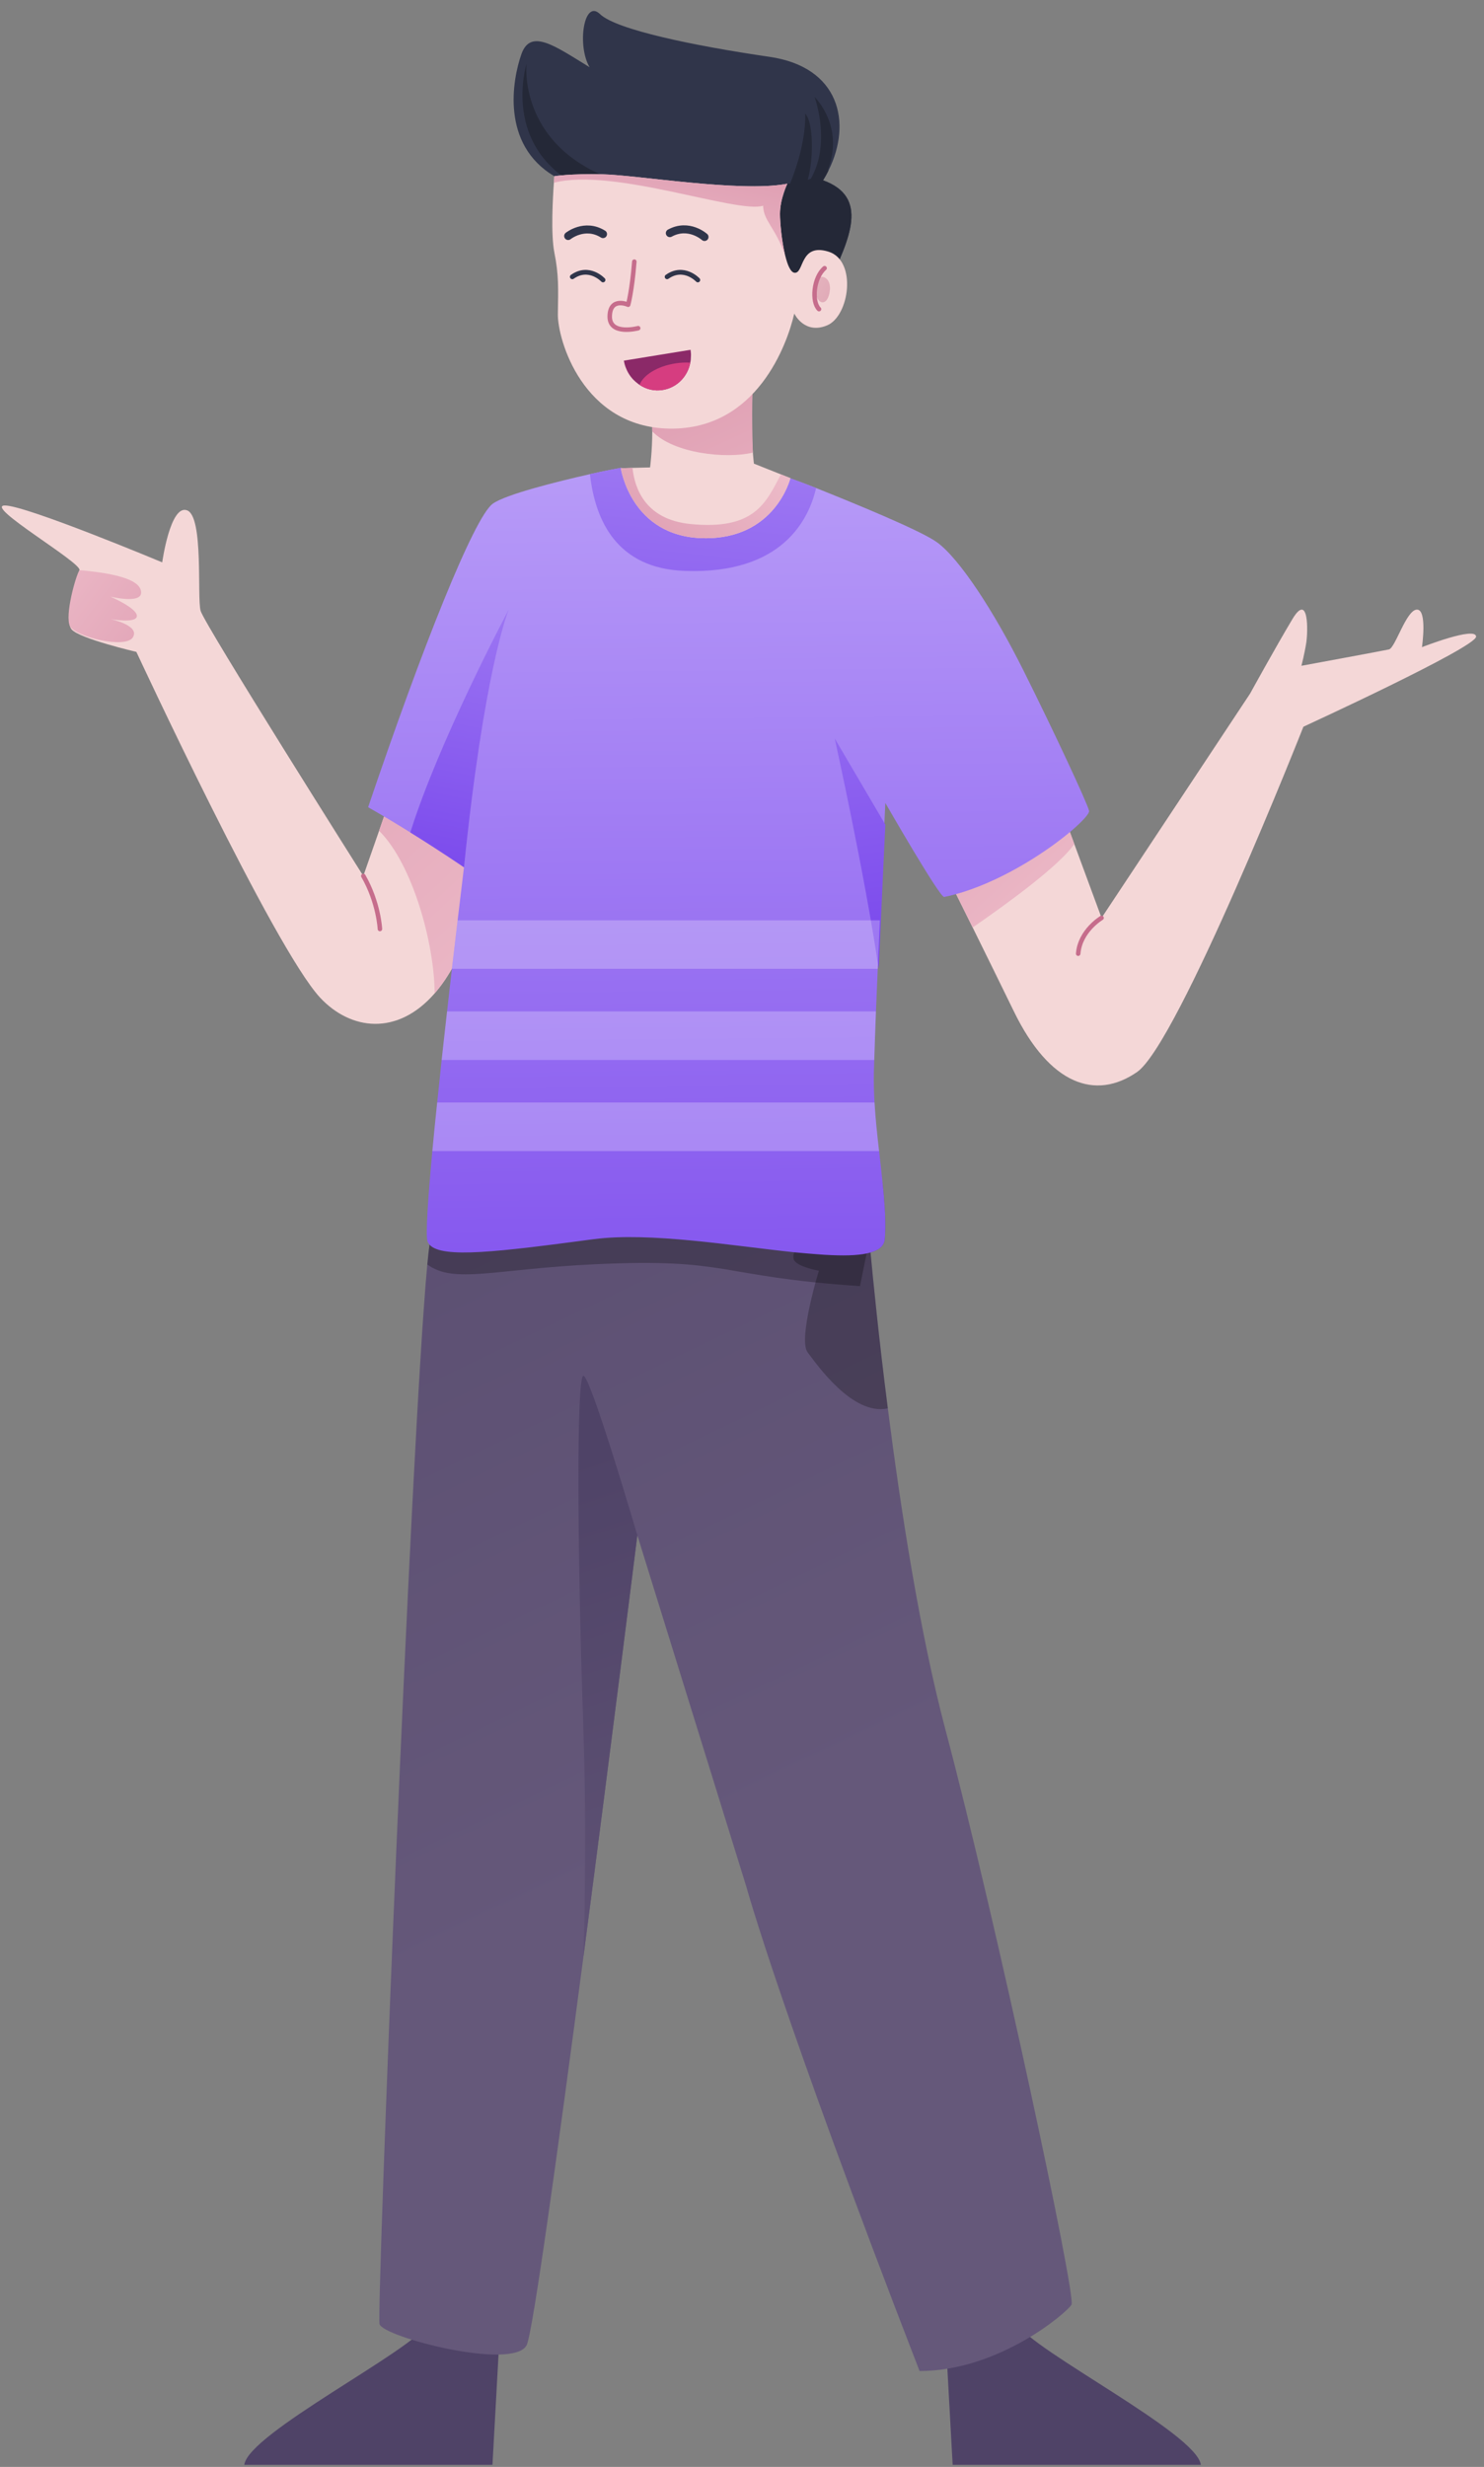 <svg width="121" height="201" viewBox="0 0 121 201" fill="none" xmlns="http://www.w3.org/2000/svg">
<rect x="0" y="0" width="121" height="201" fill="#808080" stroke="none"/>
<path d="M6.481 46.455C6.318 47.075 5.188 50.521 5.838 51.28C6.489 52.039 11.12 53.116 11.12 53.116C11.12 53.116 22.358 77.289 26.107 81.293C28.601 83.957 32.404 84.422 35.44 80.937C36.602 79.605 37.647 77.699 38.468 75.12C39.614 71.534 40.373 68.893 40.877 67.011C41.69 63.983 41.845 62.875 41.845 62.875L33.558 60.071L32.443 63.27L30.909 67.692L29.623 71.371C29.623 71.371 16.658 50.87 16.356 49.762C16.054 48.654 16.619 42.094 15.256 41.583C13.885 41.064 13.227 45.819 13.227 45.819C13.227 45.819 2.074 41.156 0.386 41.187C-1.303 41.22 6.652 45.836 6.481 46.455Z" fill="#F4D7D7"/>
<path d="M30.909 67.692C33.612 70.356 35.417 76.808 35.44 80.936C36.602 79.604 37.647 77.698 38.468 75.119C39.614 71.533 40.373 68.892 40.877 67.01L32.443 63.269L30.909 67.692Z" fill="url(#paint0_linear_88_285)"/>
<path d="M82.95 189.359C84.202 191.534 97.583 198.258 97.913 200.828H77.677L77.15 191.27L82.95 189.359Z" fill="url(#paint1_linear_88_285)"/>
<path d="M34.881 189.359C33.629 191.534 20.248 198.258 19.918 200.828H40.154L40.681 191.27L34.881 189.359Z" fill="url(#paint2_linear_88_285)"/>
<path d="M30.946 189.36C31.209 190.413 41.882 193.186 42.943 191.072C43.446 190.065 45.53 174.916 47.575 159.402C49.798 142.471 51.967 125.091 51.967 125.091L60.866 153.763C60.866 153.763 63.639 163.917 74.977 193.186C81.436 193.186 86.974 188.438 87.369 187.78C87.764 187.122 81.235 156.536 77.084 140.914C74.993 133.045 73.428 122.883 72.39 114.751C71.654 109.012 71.19 104.272 70.98 102.049C70.934 101.592 70.903 101.244 70.887 101.011C70.864 100.787 70.856 100.67 70.856 100.67L66.759 99.679L51.246 95.907H44.787C44.787 95.907 36.345 96.023 35.152 100.67C35.113 100.825 35.067 101.08 35.02 101.413C34.966 101.823 34.904 102.366 34.842 103.024C33.486 117.478 30.698 188.392 30.946 189.36Z" fill="url(#paint3_linear_88_285)"/>
<path opacity="0.25" d="M34.842 103.025C37.026 104.636 40.302 103.397 48.473 103.01C59.618 102.483 58.363 104.001 70.12 104.791L70.887 101.011C70.864 100.787 70.856 100.67 70.856 100.67L66.759 99.679L51.246 95.907H44.787C44.787 95.907 36.345 96.023 35.152 100.67C35.113 100.825 35.067 101.08 35.02 101.413C34.965 101.825 34.904 102.367 34.842 103.025Z" fill="black"/>
<path opacity="0.25" d="M64.722 102.615C64.923 103.211 66.767 103.537 66.767 103.537C66.767 103.537 65.048 109.137 65.853 110.19C66.596 111.158 69.509 115.379 72.39 114.752C71.654 109.013 71.19 104.273 70.98 102.05C71.677 101.856 72.095 101.508 72.142 100.966C72.227 99.959 72.181 98.79 72.072 97.512C72.041 97.132 72.002 96.738 71.956 96.335C69.927 97.443 69.664 97.001 67.495 98.992C67.224 99.24 66.984 99.464 66.759 99.681C65.535 100.843 64.947 101.54 64.761 102.035C64.676 102.266 64.668 102.444 64.722 102.615Z" fill="black"/>
<path d="M47.551 140.449C47.799 147.745 47.721 154.429 47.574 159.401C49.797 142.47 51.966 125.09 51.966 125.09C51.966 125.09 48.078 111.838 47.551 112.101C47.025 112.374 47.04 125.292 47.551 140.449Z" fill="url(#paint4_linear_88_285)"/>
<path d="M75.862 68.637C75.862 68.637 75.885 68.684 75.939 68.784C76.264 69.442 77.659 72.238 79.308 75.569C80.4 77.776 81.593 80.208 82.669 82.408C85.589 88.403 89.338 89.673 92.707 87.349C96.076 85.025 106.276 59.211 106.276 59.211C106.276 59.211 120.357 52.744 120.357 51.869C120.326 51.009 115.942 52.729 115.942 52.729C115.942 52.729 116.391 49.654 115.532 49.67C114.665 49.678 113.766 52.807 113.247 52.915C112.72 53.031 106.114 54.247 106.114 54.247C106.114 54.247 106.37 53.263 106.509 52.365C106.648 51.467 106.726 48.198 105.378 50.444C104.03 52.69 101.931 56.508 101.931 56.508L89.818 74.786L87.595 68.768L86.224 65.05L76.643 68.365L75.862 68.637Z" fill="#F4D7D7"/>
<path d="M75.939 68.784C76.264 69.442 77.659 72.238 79.308 75.569C82.174 73.594 86.372 70.535 87.595 68.769L86.224 65.051L76.643 68.366L75.939 68.784Z" fill="url(#paint5_linear_88_285)"/>
<path d="M33.455 67.824C36.003 69.404 37.831 70.666 37.831 70.666C37.831 70.666 37.622 72.378 37.312 74.988C37.173 76.15 37.018 77.49 36.847 78.938C36.723 80.045 36.584 81.207 36.452 82.408C36.305 83.701 36.158 85.034 36.011 86.366C35.887 87.536 35.763 88.697 35.647 89.828C35.5 91.207 35.368 92.547 35.252 93.786C34.888 97.728 34.687 100.718 34.865 101.167C34.904 101.26 34.958 101.337 35.02 101.415C36.058 102.569 40.705 101.988 48.411 100.966C52.95 100.37 59.641 101.493 64.761 102.035C64.792 102.035 64.831 102.043 64.862 102.043C65.458 102.097 66.024 102.151 66.574 102.19C67.008 102.229 67.426 102.252 67.821 102.267C69.138 102.321 70.222 102.275 70.981 102.05C71.678 101.856 72.096 101.508 72.143 100.966C72.228 99.959 72.182 98.79 72.073 97.512C72.042 97.132 72.003 96.738 71.957 96.335C71.88 95.514 71.779 94.654 71.678 93.787C71.523 92.478 71.384 91.138 71.306 89.829C71.259 89.008 71.236 88.203 71.252 87.42C71.26 87.118 71.268 86.762 71.283 86.367C71.314 85.314 71.368 83.943 71.422 82.409C71.469 81.317 71.515 80.147 71.569 78.939C71.592 78.358 71.623 77.762 71.646 77.173C71.677 76.445 71.708 75.709 71.739 74.989C71.971 69.947 72.188 65.424 72.188 65.424C72.188 65.424 76.587 73.084 76.982 73.084C77.516 72.976 78.051 72.828 78.577 72.666C82.132 71.527 85.54 69.243 87.383 67.67C88.312 66.872 88.847 66.26 88.8 66.067C88.653 65.424 85.88 59.491 83.456 54.643C81.04 49.802 78.22 45.496 76.393 44.179C75.069 43.219 69.492 40.942 66.541 39.764C65.426 39.323 64.442 38.974 64.442 38.974L61.561 39.663L50.617 38.122C50.617 38.122 49.308 38.354 48.1 38.633C45.49 39.222 41.207 40.283 40.169 41.049C38.651 42.172 34.469 52.62 30.015 65.771C31.232 66.46 32.41 67.173 33.455 67.824Z" fill="url(#paint6_linear_88_285)"/>
<path d="M68.06 60.168C68.153 60.602 70.484 71.112 71.646 78.942C71.902 73.102 72.188 67.193 72.188 67.193L68.06 60.168Z" fill="url(#paint7_linear_88_285)"/>
<path opacity="0.25" d="M35.252 93.785H71.677C71.522 92.476 71.383 91.136 71.305 89.827H35.646C35.5 91.206 35.368 92.546 35.252 93.785Z" fill="white"/>
<path opacity="0.25" d="M36.011 86.365H71.282C71.313 85.312 71.367 83.941 71.421 82.407H36.452C36.305 83.701 36.158 85.033 36.011 86.365Z" fill="white"/>
<path opacity="0.25" d="M36.848 78.938H71.569C71.592 78.357 71.623 77.761 71.646 77.172C71.677 76.444 71.708 75.708 71.739 74.988H37.312C37.173 76.15 37.018 77.49 36.848 78.938Z" fill="white"/>
<path d="M48.101 38.632C48.527 42.443 50.316 46.323 55.838 46.517C63.816 46.803 65.969 42.273 66.542 39.763C65.427 39.322 64.444 38.973 64.444 38.973L61.561 39.663L50.619 38.121C50.619 38.121 49.309 38.353 48.101 38.632Z" fill="url(#paint8_linear_88_285)"/>
<path d="M33.455 67.824C36.003 69.404 37.831 70.666 37.831 70.666C39.457 54.812 41.363 49.956 41.479 49.669C41.247 50.111 35.81 60.349 33.455 67.824Z" fill="url(#paint9_linear_88_285)"/>
<path d="M50.62 38.15C50.62 38.15 51.438 43.726 57.33 43.851C63.222 43.976 64.445 38.96 64.445 38.96L63.672 38.651L61.47 37.775C61.47 37.775 61.345 36.722 61.293 35.219C61.249 33.856 61.256 32.125 61.47 30.468L52.816 31.845C53.103 32.802 53.184 34.033 53.184 35.145C53.184 36.729 53.007 38.084 53.007 38.084L51.571 38.121L50.62 38.15Z" fill="#F4D7D7"/>
<path d="M52.815 31.845C53.102 32.802 53.183 34.033 53.183 35.145C54.933 36.969 59.234 37.399 61.385 36.877C61.341 35.514 61.255 32.126 61.469 30.468L52.815 31.845Z" fill="url(#paint10_linear_88_285)"/>
<path d="M45.199 14.359C49.574 16.944 57.47 19.154 57.47 19.154L62.162 22.159L62.317 22.255L65.138 23.154H67.532C69.322 19.39 70.868 16.054 67.112 14.691C67.281 14.419 67.436 14.139 67.569 13.859C69.477 10.007 68.475 5.463 62.737 4.63C56.58 3.731 50.231 2.42 48.92 1.146C47.601 -0.121 47.034 3.731 48.073 5.477C45.296 3.783 43.278 2.28 42.52 4.394C41.767 6.508 40.832 11.774 45.199 14.359Z" fill="#30354A"/>
<path d="M49.793 14.548C42.224 11.724 42.929 5.208 42.929 5.208C42.929 5.208 40.782 12.025 47.411 15.3" fill="#242837"/>
<path d="M62.161 22.159L62.316 22.255L65.137 23.154H67.531C69.321 19.39 70.867 16.054 67.111 14.691C67.251 14.426 67.369 14.168 67.472 13.918C68.879 10.368 66.529 8.011 66.419 7.908C66.515 8.18 67.73 11.723 66.117 14.559C66.029 14.596 65.94 14.625 65.859 14.647C66.36 12.894 66.323 9.97 65.653 9.256C65.712 11.171 65.064 13.381 64.423 14.957C64.276 14.972 64.195 14.972 64.195 14.972L62.192 21.019L62.161 22.159Z" fill="#242837"/>
<path d="M67.111 14.691C67.28 14.419 67.435 14.139 67.568 13.859C67.539 13.881 67.502 13.896 67.472 13.918C67.369 14.168 67.251 14.426 67.111 14.691Z" fill="#242837"/>
<path d="M45.199 20.568C45.575 22.446 45.516 23.514 45.486 25.577C45.449 27.647 47.511 34.828 54.612 34.923C61.72 35.011 64.194 28.022 64.762 25.547C64.762 25.547 65.572 27.271 67.421 26.519C69.27 25.768 69.896 21.223 67.546 20.502C65.197 19.78 65.572 22.292 64.791 22.225C64.467 22.203 64.209 21.592 64.018 20.796C64.018 20.789 64.018 20.789 64.011 20.781C63.739 19.654 63.598 18.159 63.598 17.43C63.598 16.178 64.195 14.97 64.195 14.97C64.151 14.977 64.107 14.985 64.062 14.992C60.313 15.677 51.909 14.263 49.184 14.204C46.422 14.138 45.199 14.359 45.199 14.359C45.199 14.359 45.184 14.558 45.162 14.889C45.074 16.098 44.905 19.088 45.199 20.568Z" fill="#F4D7D7"/>
<path d="M56.898 22.812C56.898 22.812 55.761 21.59 54.393 22.555" stroke="#30354A" stroke-width="0.387" stroke-miterlimit="10" stroke-linecap="round" stroke-linejoin="round"/>
<path d="M49.168 22.812C49.168 22.812 48.031 21.59 46.663 22.555" stroke="#30354A" stroke-width="0.387" stroke-miterlimit="10" stroke-linecap="round" stroke-linejoin="round"/>
<path d="M66.57 22.892C66.711 22.267 67.911 22.466 67.631 23.872C67.351 25.279 66.182 24.608 66.57 22.892Z" fill="url(#paint11_linear_88_285)"/>
<path d="M67.234 21.85C66.325 22.634 66.168 24.592 66.78 25.188" stroke="#C66D8C" stroke-width="0.368" stroke-miterlimit="10" stroke-linecap="round" stroke-linejoin="round"/>
<path d="M51.72 21.318C51.532 23.7 51.219 24.828 51.219 24.828C51.219 24.828 49.746 24.17 49.715 25.768C49.684 27.366 52.034 26.74 52.034 26.74" stroke="#C66D8C" stroke-width="0.368" stroke-miterlimit="10" stroke-linecap="round" stroke-linejoin="round"/>
<path d="M57.444 19.308C57.444 19.308 56.165 18.148 54.615 18.995" stroke="#30354A" stroke-width="0.652" stroke-miterlimit="10" stroke-linecap="round" stroke-linejoin="round"/>
<path d="M46.326 19.229C46.326 19.229 47.668 18.142 49.168 19.074" stroke="#30354A" stroke-width="0.652" stroke-miterlimit="10" stroke-linecap="round" stroke-linejoin="round"/>
<path d="M50.87 29.385C50.907 29.613 50.966 29.827 51.054 30.026C51.245 30.505 51.562 30.917 51.953 31.212C52.012 31.271 52.086 31.315 52.152 31.359C52.697 31.727 53.367 31.889 54.052 31.771C54.921 31.624 55.628 31.079 56.011 30.335C56.144 30.092 56.232 29.827 56.283 29.547C56.32 29.392 56.335 29.223 56.335 29.061C56.35 28.877 56.335 28.693 56.305 28.501L50.87 29.385Z" fill="#8B2968"/>
<path d="M52.152 31.359C52.697 31.727 53.367 31.889 54.052 31.771C55.208 31.58 56.07 30.674 56.284 29.547C55.908 29.525 55.503 29.54 55.083 29.606C53.596 29.834 52.432 30.571 52.152 31.359Z" fill="#D63D80"/>
<path d="M45.162 14.89C50.016 13.631 60.136 17.438 62.22 16.761C62.264 18.028 63.2 18.499 64.01 20.783C63.738 19.656 63.597 18.161 63.597 17.432C63.597 16.18 64.194 14.972 64.194 14.972C64.15 14.979 64.106 14.987 64.061 14.994C60.312 15.679 51.908 14.265 49.183 14.206C46.421 14.14 45.198 14.361 45.198 14.361C45.198 14.361 45.184 14.558 45.162 14.89Z" fill="url(#paint12_linear_88_285)"/>
<path d="M50.62 38.15C50.62 38.15 51.438 43.726 57.33 43.851C63.222 43.976 64.445 38.96 64.445 38.96L63.672 38.651C62.457 40.964 61.529 43.217 56.285 42.695C52.646 42.327 51.748 39.83 51.571 38.121L50.62 38.15Z" fill="url(#paint13_linear_88_285)"/>
<path d="M89.818 74.789C89.818 74.789 88.059 75.825 87.911 77.703" stroke="#C66D8C" stroke-width="0.368" stroke-miterlimit="10" stroke-linecap="round" stroke-linejoin="round"/>
<path d="M29.625 71.372C30.878 73.55 30.977 75.692 30.977 75.692" stroke="#C66D8C" stroke-width="0.368" stroke-miterlimit="10" stroke-linecap="round" stroke-linejoin="round"/>
<path d="M6.481 46.455C9.875 46.755 11.506 47.348 11.506 48.288C11.506 49.228 8.994 48.609 8.994 48.609C8.994 48.609 11.185 49.548 11.161 50.191C11.136 50.834 8.994 50.438 8.994 50.438C8.994 50.438 11.43 50.942 10.839 51.921C10.248 52.9 6.18 51.89 5.716 51.041C5.252 50.192 6.177 46.897 6.481 46.455Z" fill="url(#paint14_linear_88_285)"/>
<defs>
<linearGradient id="paint0_linear_88_285" x1="48.536" y1="85.163" x2="-38.244" y2="-8.405" gradientUnits="userSpaceOnUse">
<stop stop-color="#EEBDCA"/>
<stop offset="1" stop-color="#C66D8C"/>
</linearGradient>
<linearGradient id="paint1_linear_88_285" x1="77.931" y1="163.002" x2="85.049" y2="190.291" gradientUnits="userSpaceOnUse">
<stop stop-color="#65587A"/>
<stop offset="1" stop-color="#4F4367"/>
</linearGradient>
<linearGradient id="paint2_linear_88_285" x1="39.901" y1="163.002" x2="32.782" y2="190.291" gradientUnits="userSpaceOnUse">
<stop stop-color="#65587A"/>
<stop offset="1" stop-color="#4F4367"/>
</linearGradient>
<linearGradient id="paint3_linear_88_285" x1="54.414" y1="152.339" x2="-7.283" y2="23.803" gradientUnits="userSpaceOnUse">
<stop stop-color="#65587A"/>
<stop offset="1" stop-color="#4F4367"/>
</linearGradient>
<linearGradient id="paint4_linear_88_285" x1="60.064" y1="172.679" x2="42.465" y2="120.078" gradientUnits="userSpaceOnUse">
<stop stop-color="#65587A"/>
<stop offset="1" stop-color="#4F4367"/>
</linearGradient>
<linearGradient id="paint5_linear_88_285" x1="88.742" y1="76.753" x2="41.975" y2="26.327" gradientUnits="userSpaceOnUse">
<stop stop-color="#EEBDCA"/>
<stop offset="1" stop-color="#C66D8C"/>
</linearGradient>
<linearGradient id="paint6_linear_88_285" x1="58.892" y1="13.533" x2="60.079" y2="133.47" gradientUnits="userSpaceOnUse">
<stop stop-color="#CAB4FB"/>
<stop offset="1" stop-color="#6E38EA"/>
</linearGradient>
<linearGradient id="paint7_linear_88_285" x1="64.097" y1="15.993" x2="73.062" y2="86.919" gradientUnits="userSpaceOnUse">
<stop stop-color="#CAB4FB"/>
<stop offset="1" stop-color="#6E38EA"/>
</linearGradient>
<linearGradient id="paint8_linear_88_285" x1="61.166" y1="2.784" x2="53.619" y2="74.28" gradientUnits="userSpaceOnUse">
<stop stop-color="#CAB4FB"/>
<stop offset="1" stop-color="#6E38EA"/>
</linearGradient>
<linearGradient id="paint9_linear_88_285" x1="45.648" y1="20.041" x2="33.585" y2="79.365" gradientUnits="userSpaceOnUse">
<stop stop-color="#CAB4FB"/>
<stop offset="1" stop-color="#6E38EA"/>
</linearGradient>
<linearGradient id="paint10_linear_88_285" x1="65.801" y1="51.189" x2="41.096" y2="-2.397" gradientUnits="userSpaceOnUse">
<stop stop-color="#EEBDCA"/>
<stop offset="1" stop-color="#C66D8C"/>
</linearGradient>
<linearGradient id="paint11_linear_88_285" x1="59.798" y1="19.401" x2="78.698" y2="30.308" gradientUnits="userSpaceOnUse">
<stop offset="1.4e-07" stop-color="#F4D7D7"/>
<stop offset="1" stop-color="#C66D8C"/>
</linearGradient>
<linearGradient id="paint12_linear_88_285" x1="53.389" y1="23.103" x2="59.407" y2="-4.29" gradientUnits="userSpaceOnUse">
<stop stop-color="#EEBDCA"/>
<stop offset="1" stop-color="#C66D8C"/>
</linearGradient>
<linearGradient id="paint13_linear_88_285" x1="61.09" y1="35.032" x2="37.96" y2="61.109" gradientUnits="userSpaceOnUse">
<stop stop-color="#EEBDCA"/>
<stop offset="1" stop-color="#C66D8C"/>
</linearGradient>
<linearGradient id="paint14_linear_88_285" x1="1.998" y1="44.594" x2="37.593" y2="70.96" gradientUnits="userSpaceOnUse">
<stop stop-color="#EEBDCA"/>
<stop offset="1" stop-color="#C66D8C"/>
</linearGradient>
</defs>
</svg>
